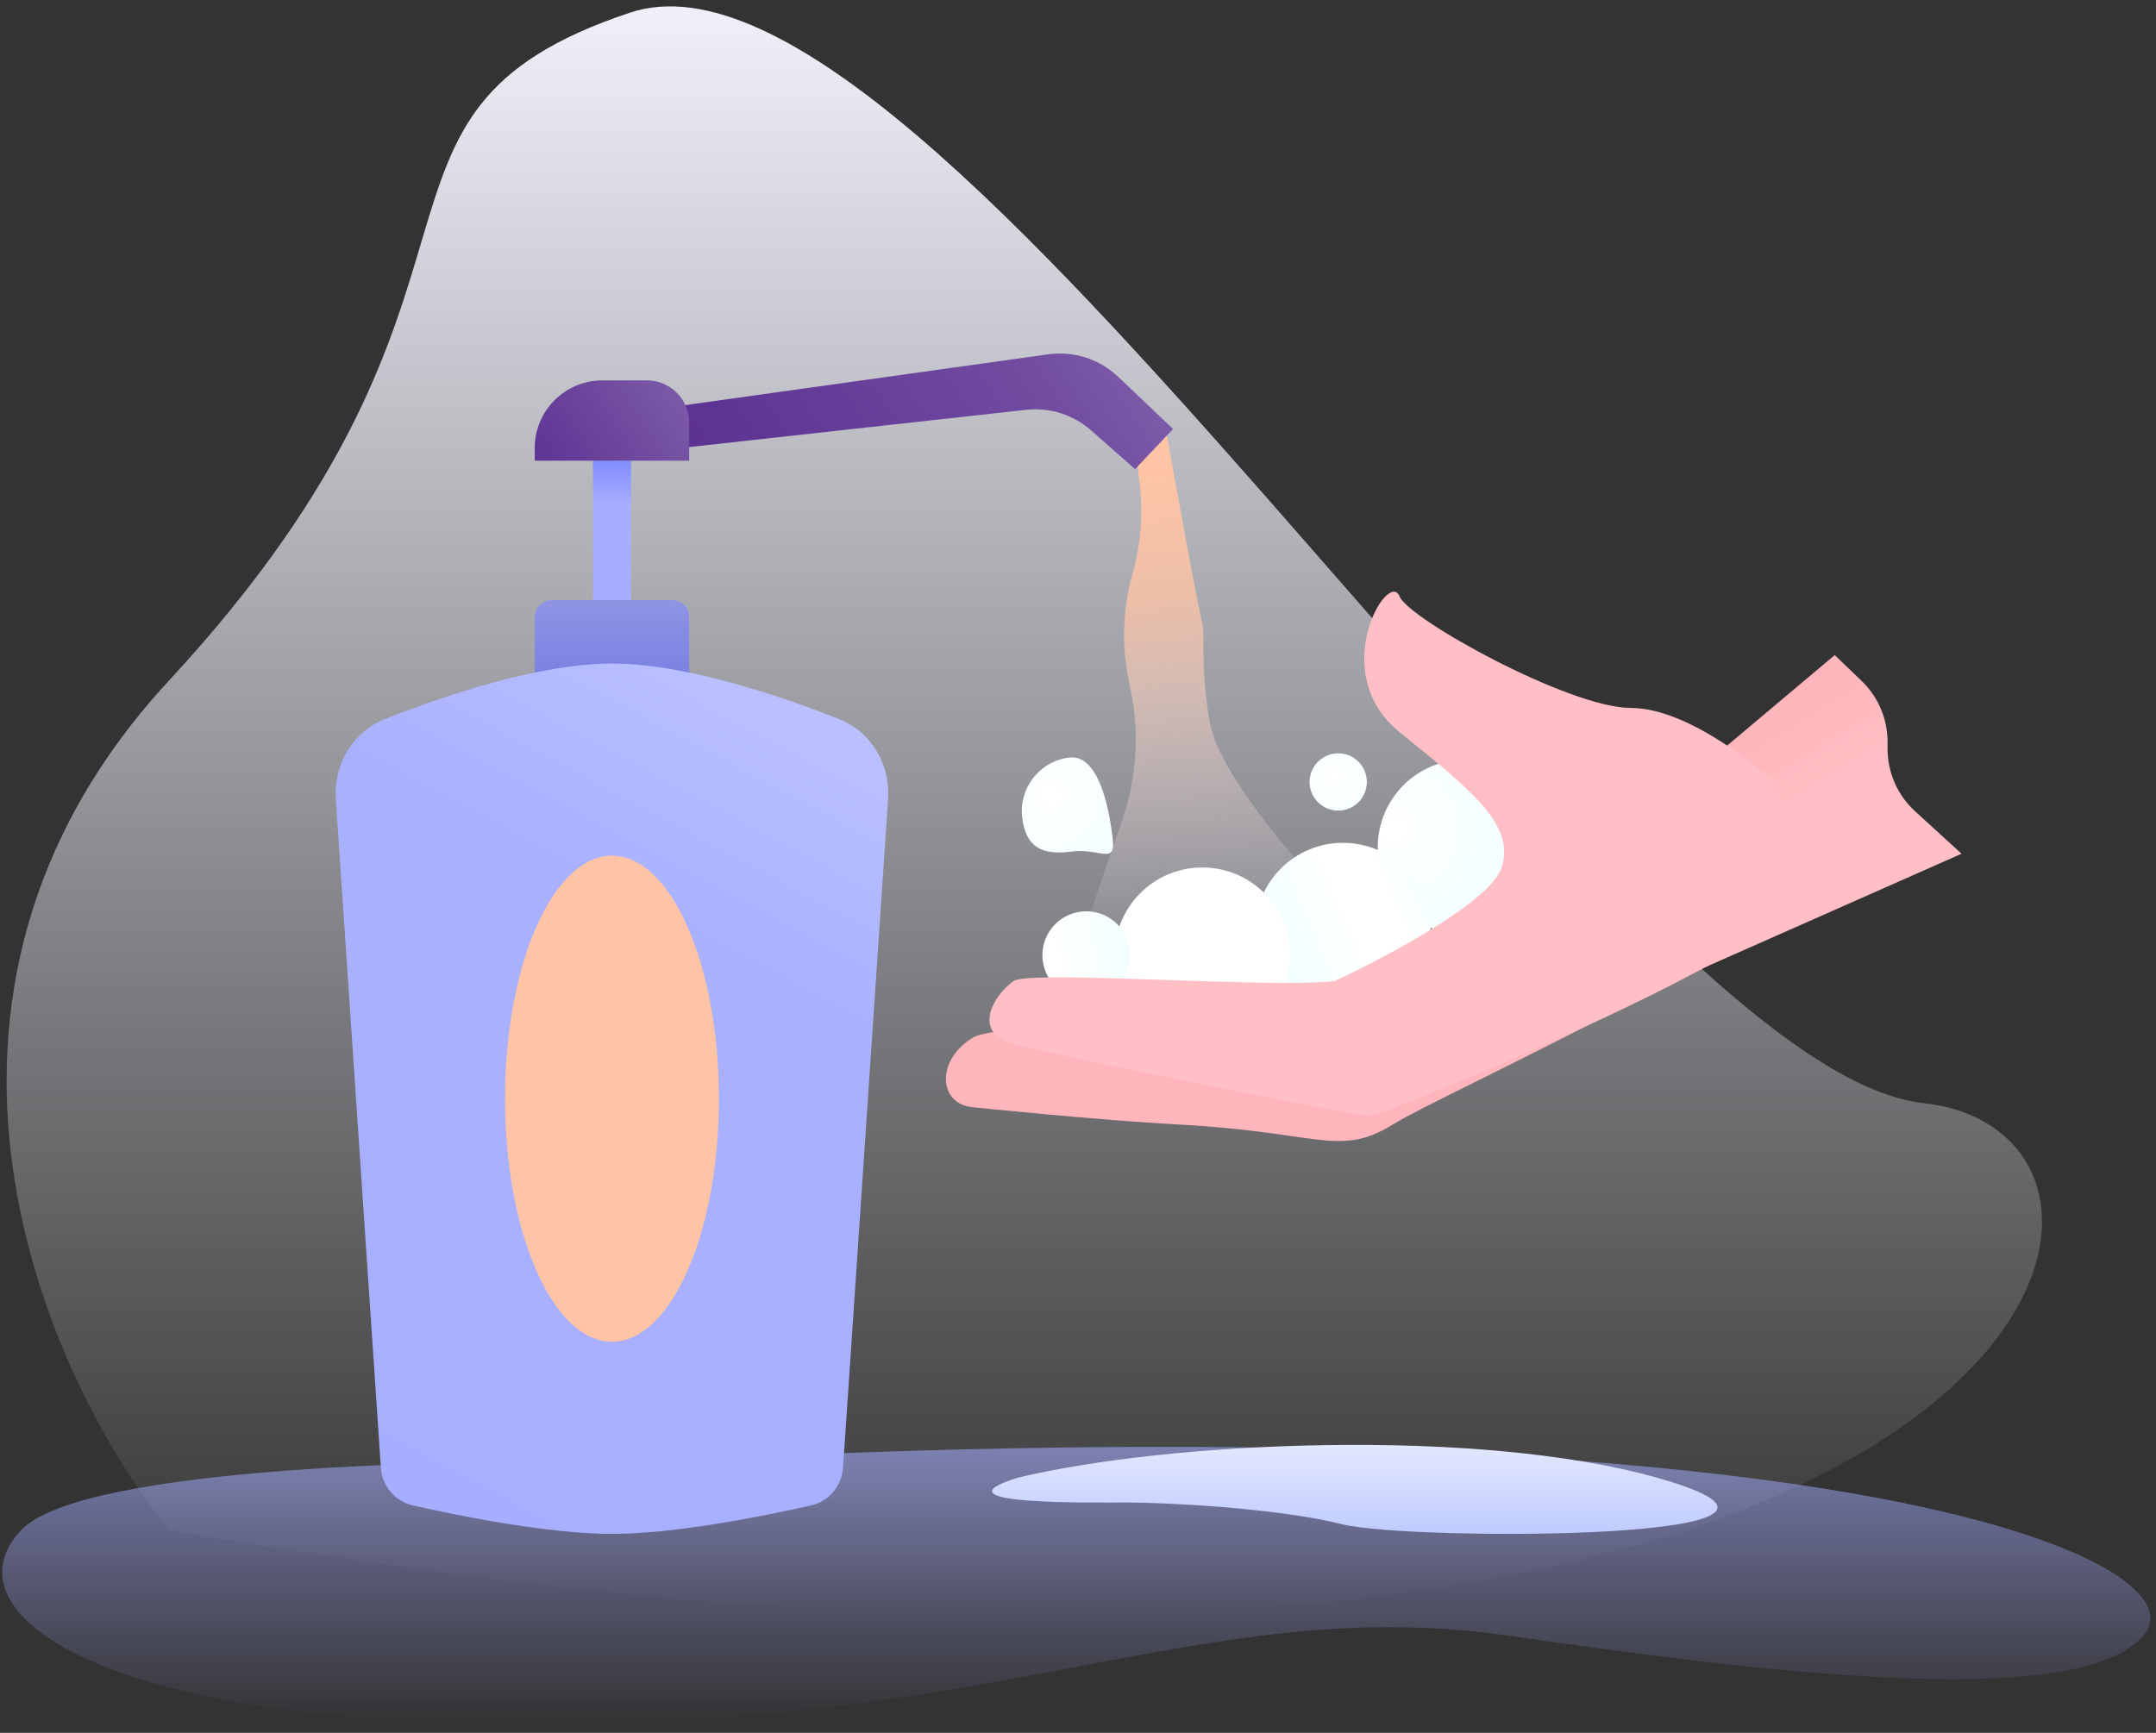 <svg width="255" height="205" viewBox="0 0 255 205" fill="none" xmlns="http://www.w3.org/2000/svg">
<rect x="0" y="0" width="255" height="205" fill="#333333" stroke="none"/>
<path d="M20 80.5C-14.8 118.1 5.5 163.166 20 181C240.5 220 264 134.5 227.5 130.5C191 126.5 110.5 -10.5 74.5 1.5C38.5 13.5 63.5 33.5 20 80.5Z" fill="url(#paint0_linear)"/>
<rect x="70.133" y="54.5" width="4.495" height="18.125" fill="url(#paint1_linear)"/>
<path d="M63.248 73C63.248 71.895 64.143 71 65.248 71H79.513C80.618 71 81.513 71.895 81.513 73V82.873H63.248V73Z" fill="url(#paint2_linear)"/>
<path d="M2.501 181.017C9.701 173.417 54.501 172.517 76.001 173.017C219.501 165.017 261 185.017 253.5 193.517C246 202.017 213 198.517 178.5 193.517C144 188.517 121.001 203.517 66.001 204.017C11.001 204.517 -6.499 190.517 2.501 181.017Z" fill="url(#paint3_linear)"/>
<path d="M196.05 174.835C174.85 168.835 138.25 170.5 120.3 174.835C110.05 178.085 129.25 177.75 133.5 177.75C137.324 177.75 150.8 178.335 158.8 180.335C166.8 182.335 222.55 182.335 196.05 174.835Z" fill="url(#paint4_linear)"/>
<path d="M217 77.5L201.25 90.75L199.25 115.5L232 101L226.502 95.974C224.43 94.079 223.25 91.401 223.25 88.593V87.762C223.25 85.039 222.14 82.434 220.175 80.548L217 77.5Z" fill="url(#paint5_linear)"/>
<path d="M39.721 94.546C39.443 90.429 41.717 86.565 45.556 85.053C52.465 82.331 63.725 78.5 72.38 78.5C81.035 78.5 92.296 82.331 99.205 85.053C103.043 86.565 105.317 90.429 105.04 94.546L99.711 173.64C99.566 175.796 98.055 177.612 95.948 178.089C90.517 179.317 79.936 181.465 72.38 181.465C64.825 181.465 54.243 179.317 48.813 178.089C46.705 177.612 45.194 175.796 45.049 173.64L39.721 94.546Z" fill="url(#paint6_linear)"/>
<path d="M134.825 57.546L134.329 53L137.875 50.75C139.125 57.708 141.725 71.975 142.125 73.375C142.625 75.125 141.875 78.875 143.125 85.625C144.125 91.025 151.875 100.292 155.625 104.25C151.025 113.25 134.553 114.5 126.892 114L132.759 96.915C134.481 91.901 134.798 86.511 133.675 81.329L133.564 80.814C132.63 76.504 132.769 72.031 133.968 67.787C134.908 64.46 135.199 60.983 134.825 57.546Z" fill="url(#paint7_linear)"/>
<ellipse cx="72.38" cy="129.983" rx="12.65" ry="28.751" fill="#FFC4A5"/>
<path d="M123.974 41.918L80.5 48V53L121.353 48.486C124.153 48.176 126.955 49.063 129.067 50.927L134.25 55.5L138.75 50.75L132.247 44.572C130.037 42.473 126.992 41.496 123.974 41.918Z" fill="url(#paint8_linear)"/>
<path d="M63.248 53C63.248 48.582 66.829 45 71.248 45H76.513C79.275 45 81.513 47.239 81.513 50V54.5H63.248V53Z" fill="url(#paint9_linear)"/>
<circle cx="158.277" cy="92.511" r="3.386" fill="url(#paint10_radial)"/>
<path d="M126.429 89.623C122.932 90.07 120.46 93.268 120.907 96.765C121.354 100.262 123.232 101.192 126.729 100.744C130.226 100.297 132.032 102.481 131.584 98.984C131.137 95.487 129.926 89.176 126.429 89.623Z" fill="url(#paint11_radial)"/>
<circle cx="173.329" cy="100.231" r="10.375" fill="url(#paint12_radial)"/>
<circle cx="158.829" cy="110.085" r="10.375" fill="url(#paint13_linear)"/>
<circle cx="142.204" cy="112.998" r="10.375" fill="white"/>
<circle cx="128.476" cy="112.998" r="5.188" fill="url(#paint14_linear)"/>
<path d="M115.013 130.985C110.998 130.583 110.664 125.464 115.013 122.788C119.362 120.111 161.016 122.197 161.016 122.197L212.38 99.71L214.032 103.48C211.088 111.509 171.065 129.113 164.732 133.033C158.399 136.954 155.981 133.9 139.401 133.033C130.129 132.548 115.013 130.985 115.013 130.985Z" fill="#FEB5BB"/>
<path d="M165.539 70.562C166.609 73.239 185.625 83.75 192.875 83.75C200.125 83.75 209.2 91.974 209.2 91.974L215.725 104.019C213.376 110.544 180.63 125.03 163.442 131.64C162.6 131.964 161.695 132.046 160.807 131.886C145.318 129.091 123.771 124.542 119.871 123.502C114.853 122.164 117.53 117.736 119.872 116.063C121.745 114.725 150.371 116.955 157.843 116.063C163.866 113.275 176.245 106.695 177.583 102.68C179.246 97.692 174.298 93.696 165.696 86.749L165.539 86.622C156.84 79.596 164.201 67.217 165.539 70.562Z" fill="#FFBFC4"/>
<defs>
<linearGradient id="paint0_linear" x1="121.152" y1="0.755" x2="121.152" y2="191.166" gradientUnits="userSpaceOnUse">
<stop stop-color="#EFF0F9"/>
<stop offset="1" stop-color="#EFF0F9" stop-opacity="0"/>
</linearGradient>
<linearGradient id="paint1_linear" x1="72.38" y1="54.5" x2="72.38" y2="72.625" gradientUnits="userSpaceOnUse">
<stop stop-color="#818BFF"/>
<stop offset="0.286" stop-color="#A7AEFF"/>
<stop offset="1" stop-color="#A7AEFF"/>
</linearGradient>
<linearGradient id="paint2_linear" x1="72.38" y1="71" x2="72.38" y2="82.873" gradientUnits="userSpaceOnUse">
<stop stop-color="#8F94E4"/>
<stop offset="1" stop-color="#747BE1"/>
</linearGradient>
<linearGradient id="paint3_linear" x1="127.299" y1="153" x2="127.299" y2="204.03" gradientUnits="userSpaceOnUse">
<stop stop-color="#9AA1EC"/>
<stop offset="1" stop-color="#9AA1EC" stop-opacity="0"/>
</linearGradient>
<linearGradient id="paint4_linear" x1="160.232" y1="170.935" x2="160.232" y2="181.465" gradientUnits="userSpaceOnUse">
<stop stop-color="#E3E8FF"/>
<stop offset="1" stop-color="#BFCBFF"/>
</linearGradient>
<linearGradient id="paint5_linear" x1="215.625" y1="94" x2="209.5" y2="84.25" gradientUnits="userSpaceOnUse">
<stop stop-color="#FFBFC4"/>
<stop offset="1" stop-color="#FEB5BB"/>
</linearGradient>
<linearGradient id="paint6_linear" x1="105.5" y1="92.5" x2="53.5" y2="189.5" gradientUnits="userSpaceOnUse">
<stop stop-color="#B9BFFF"/>
<stop offset="0.248" stop-color="#A9B1FF"/>
<stop offset="1" stop-color="#A7AEFF"/>
</linearGradient>
<linearGradient id="paint7_linear" x1="136.75" y1="55.25" x2="141.258" y2="114.094" gradientUnits="userSpaceOnUse">
<stop stop-color="#FFC4A5"/>
<stop offset="0.266" stop-color="#FFC4A5" stop-opacity="0.772"/>
<stop offset="1" stop-color="#E3E8FF" stop-opacity="0"/>
</linearGradient>
<linearGradient id="paint8_linear" x1="132.25" y1="38.25" x2="89" y2="66.75" gradientUnits="userSpaceOnUse">
<stop stop-color="#7E5DA9"/>
<stop offset="0.23" stop-color="#714CA0"/>
<stop offset="1" stop-color="#5B3092"/>
</linearGradient>
<linearGradient id="paint9_linear" x1="81.513" y1="45" x2="63.248" y2="57.5" gradientUnits="userSpaceOnUse">
<stop stop-color="#7E5DA9"/>
<stop offset="1" stop-color="#5B3092"/>
</linearGradient>
<radialGradient id="paint10_radial" cx="0" cy="0" r="1" gradientUnits="userSpaceOnUse" gradientTransform="translate(157.691 91.785) rotate(69.918) scale(8.28)">
<stop stop-color="white"/>
<stop offset="1" stop-color="#F0FFFF"/>
</radialGradient>
<radialGradient id="paint11_radial" cx="0" cy="0" r="1" gradientUnits="userSpaceOnUse" gradientTransform="translate(124.238 94.083) rotate(43.763) scale(13.37)">
<stop stop-color="white"/>
<stop offset="1" stop-color="#F0FFFF"/>
</radialGradient>
<radialGradient id="paint12_radial" cx="0" cy="0" r="1" gradientUnits="userSpaceOnUse" gradientTransform="translate(164.851 98.125) rotate(28.048) scale(17.279)">
<stop stop-color="white"/>
<stop offset="1" stop-color="#F0FFFF"/>
</radialGradient>
<linearGradient id="paint13_linear" x1="170.601" y1="104.75" x2="150.25" y2="113.75" gradientUnits="userSpaceOnUse">
<stop stop-color="#F0FFFF"/>
<stop offset="0.292" stop-color="white"/>
<stop offset="0.5" stop-color="white"/>
<stop offset="1" stop-color="#F0FFFF"/>
</linearGradient>
<linearGradient id="paint14_linear" x1="135.476" y1="111.5" x2="124.476" y2="112.998" gradientUnits="userSpaceOnUse">
<stop stop-color="#F0FFFF"/>
<stop offset="1" stop-color="white"/>
</linearGradient>
</defs>
</svg>
